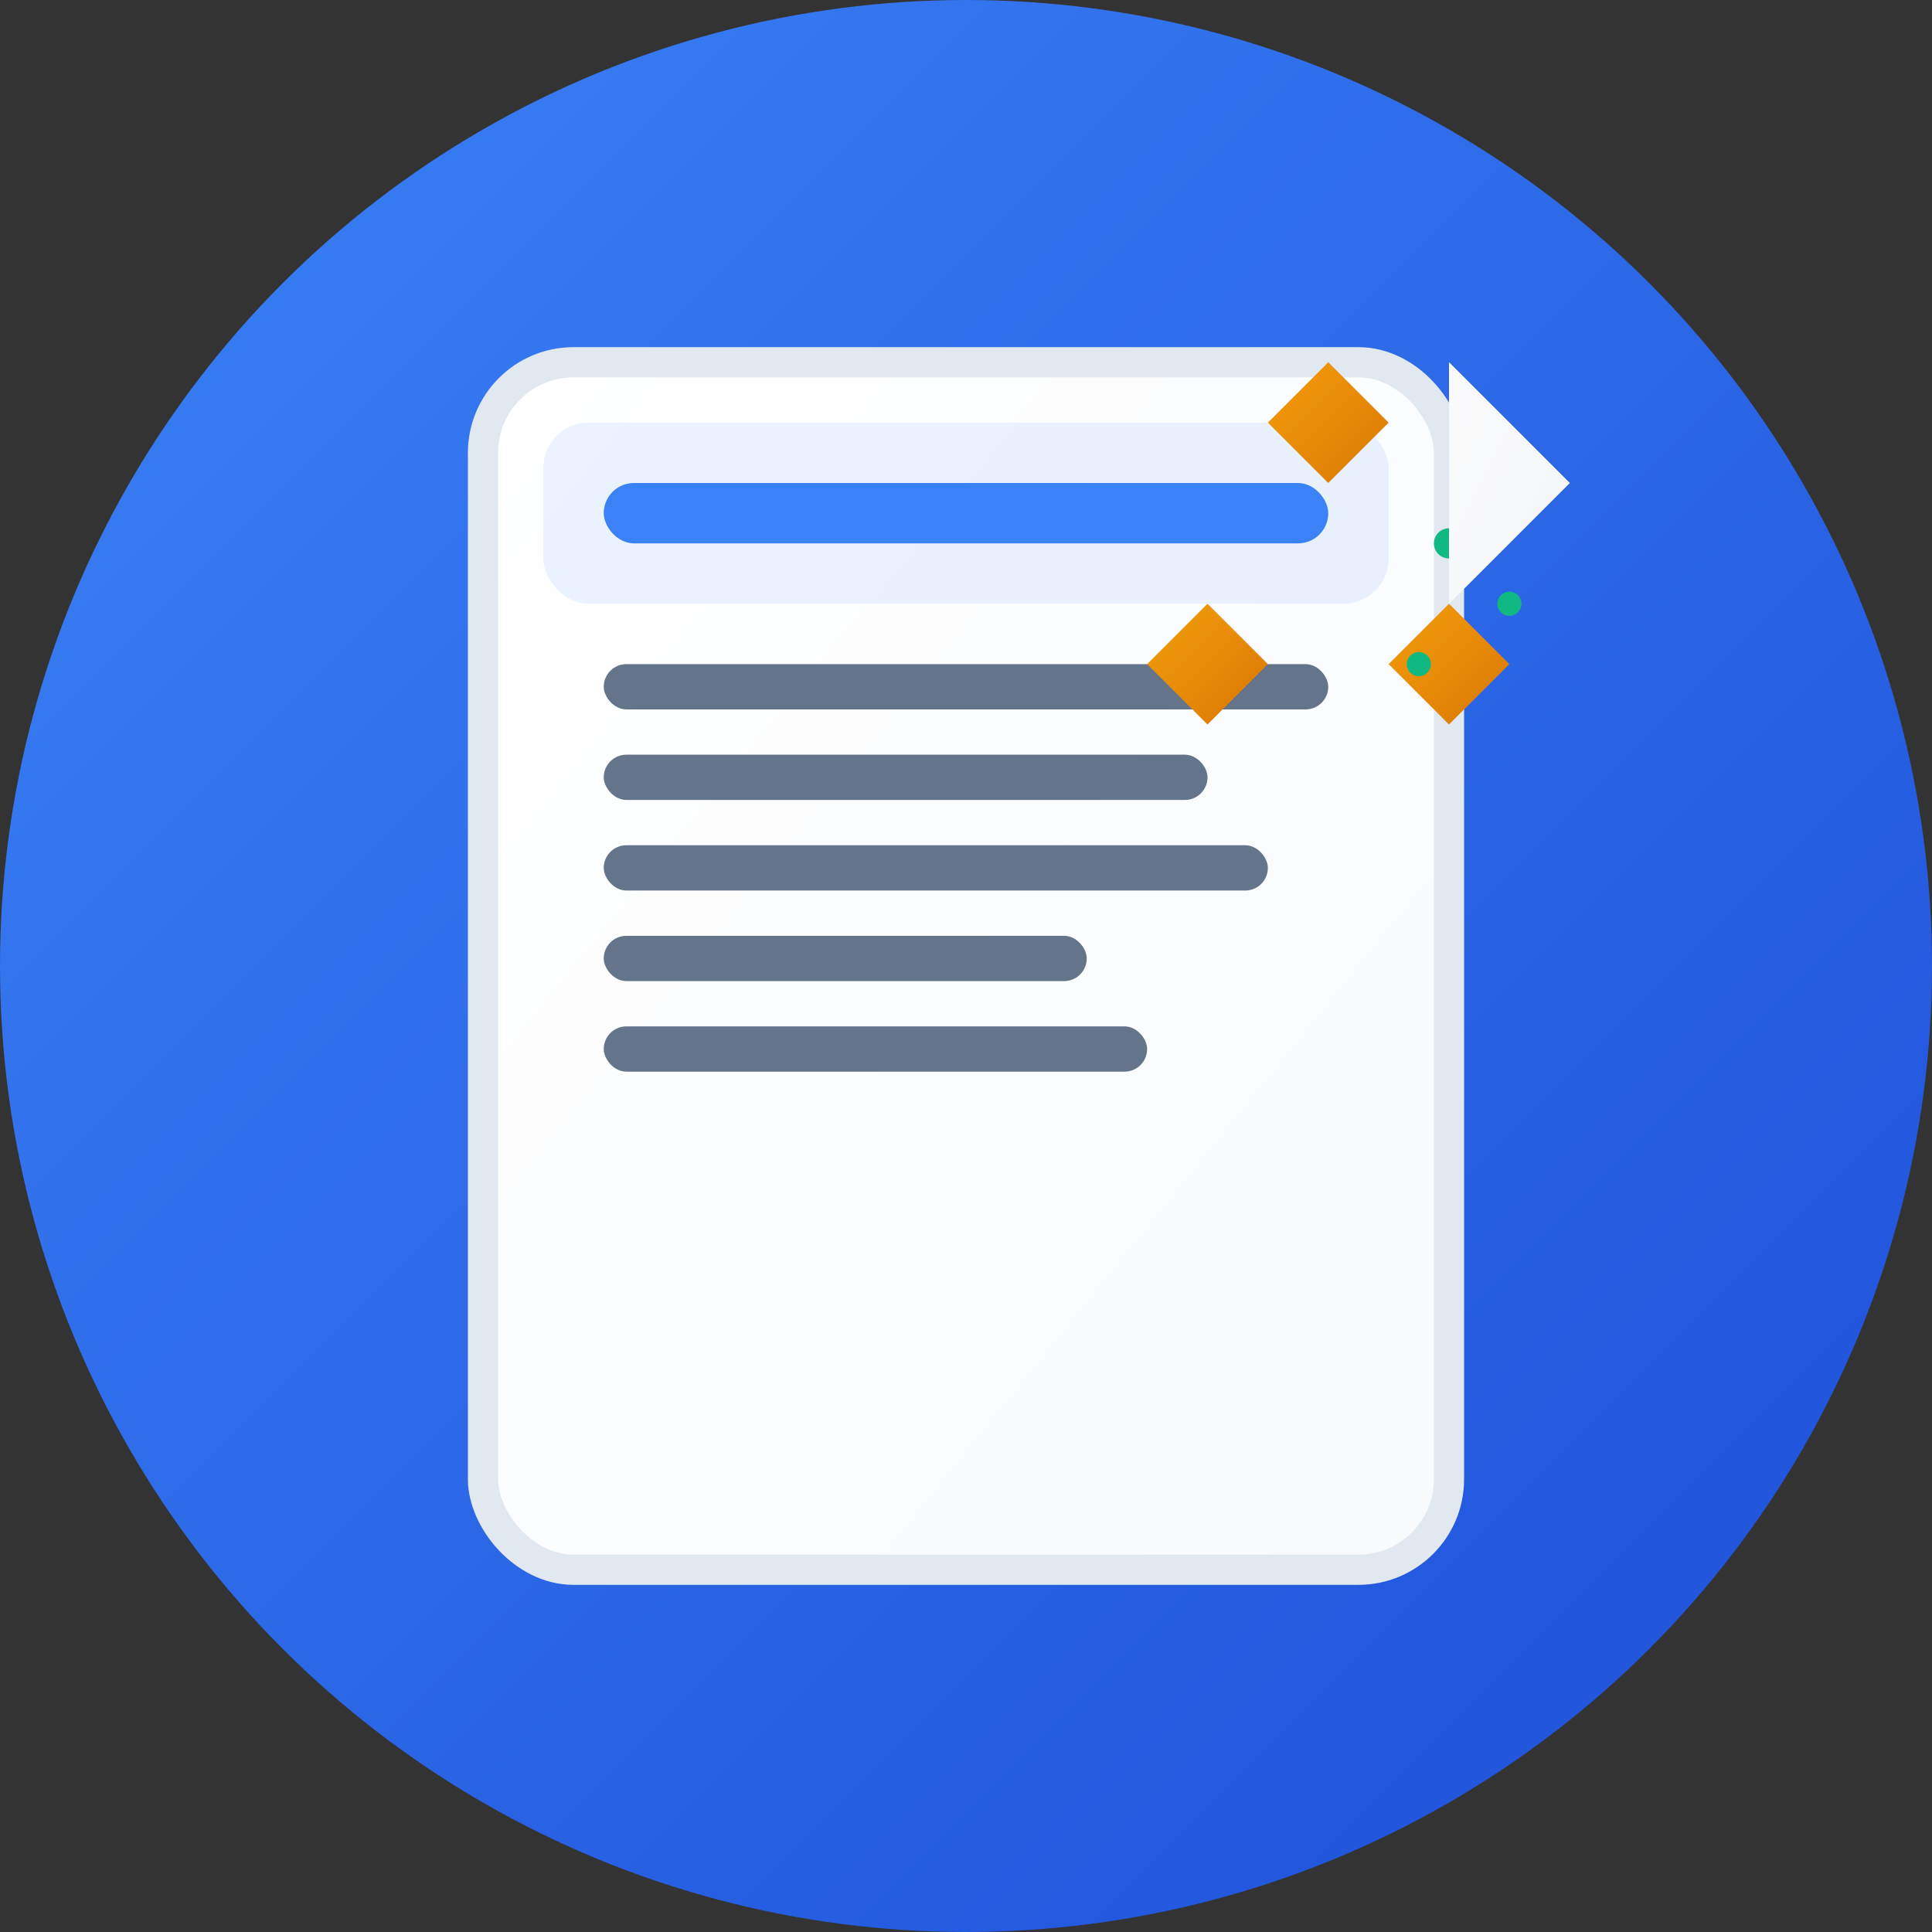 <svg width="32" height="32" viewBox="0 0 32 32" fill="none" xmlns="http://www.w3.org/2000/svg">
  <rect x="0" y="0" width="32" height="32" fill="#333333" stroke="none"/>
  <!-- Background gradient circle -->
  <defs>
    <linearGradient id="bgGradient" x1="0%" y1="0%" x2="100%" y2="100%">
      <stop offset="0%" style="stop-color:#3B82F6;stop-opacity:1" />
      <stop offset="100%" style="stop-color:#1D4ED8;stop-opacity:1" />
    </linearGradient>
    <linearGradient id="docGradient" x1="0%" y1="0%" x2="100%" y2="100%">
      <stop offset="0%" style="stop-color:#FFFFFF;stop-opacity:1" />
      <stop offset="100%" style="stop-color:#F8FAFC;stop-opacity:1" />
    </linearGradient>
    <linearGradient id="aiGradient" x1="0%" y1="0%" x2="100%" y2="100%">
      <stop offset="0%" style="stop-color:#F59E0B;stop-opacity:1" />
      <stop offset="100%" style="stop-color:#D97706;stop-opacity:1" />
    </linearGradient>
  </defs>
  
  <!-- Background circle with gradient -->
  <circle cx="16" cy="16" r="16" fill="url(#bgGradient)"/>
  
  <!-- Main document/Resume -->
  <rect x="8" y="6" width="16" height="20" rx="1.5" fill="url(#docGradient)" stroke="#E2E8F0" stroke-width="0.5"/>
  
  <!-- Document header section -->
  <rect x="9" y="7" width="14" height="3" rx="0.75" fill="#3B82F6" opacity="0.1"/>
  <rect x="10" y="8" width="12" height="1" rx="0.5" fill="#3B82F6"/>
  
  <!-- Document content lines -->
  <rect x="10" y="11" width="12" height="0.75" rx="0.375" fill="#64748B"/>
  <rect x="10" y="12.5" width="10" height="0.75" rx="0.375" fill="#64748B"/>
  <rect x="10" y="14" width="11" height="0.75" rx="0.375" fill="#64748B"/>
  <rect x="10" y="15.5" width="8" height="0.75" rx="0.375" fill="#64748B"/>
  <rect x="10" y="17" width="9" height="0.75" rx="0.375" fill="#64748B"/>
  
  <!-- AI/Technology elements -->
  <!-- Circuit board pattern -->
  <path d="M22 8L23 7L22 6L21 7L22 8Z" fill="url(#aiGradient)"/>
  <path d="M24 12L25 11L24 10L23 11L24 12Z" fill="url(#aiGradient)"/>
  <path d="M20 12L21 11L20 10L19 11L20 12Z" fill="url(#aiGradient)"/>
  
  <!-- AI brain/neural network dots -->
  <circle cx="24" cy="9" r="0.25" fill="#10B981"/>
  <circle cx="25" cy="10" r="0.2" fill="#10B981"/>
  <circle cx="23.5" cy="11" r="0.2" fill="#10B981"/>
  
  <!-- Document fold with shadow -->
  <path d="M24 6L26 8L24 10V6Z" fill="#E5E7EB"/>
  <path d="M24 6L26 8L24 10V6Z" fill="url(#docGradient)" opacity="0.8"/>
</svg>
